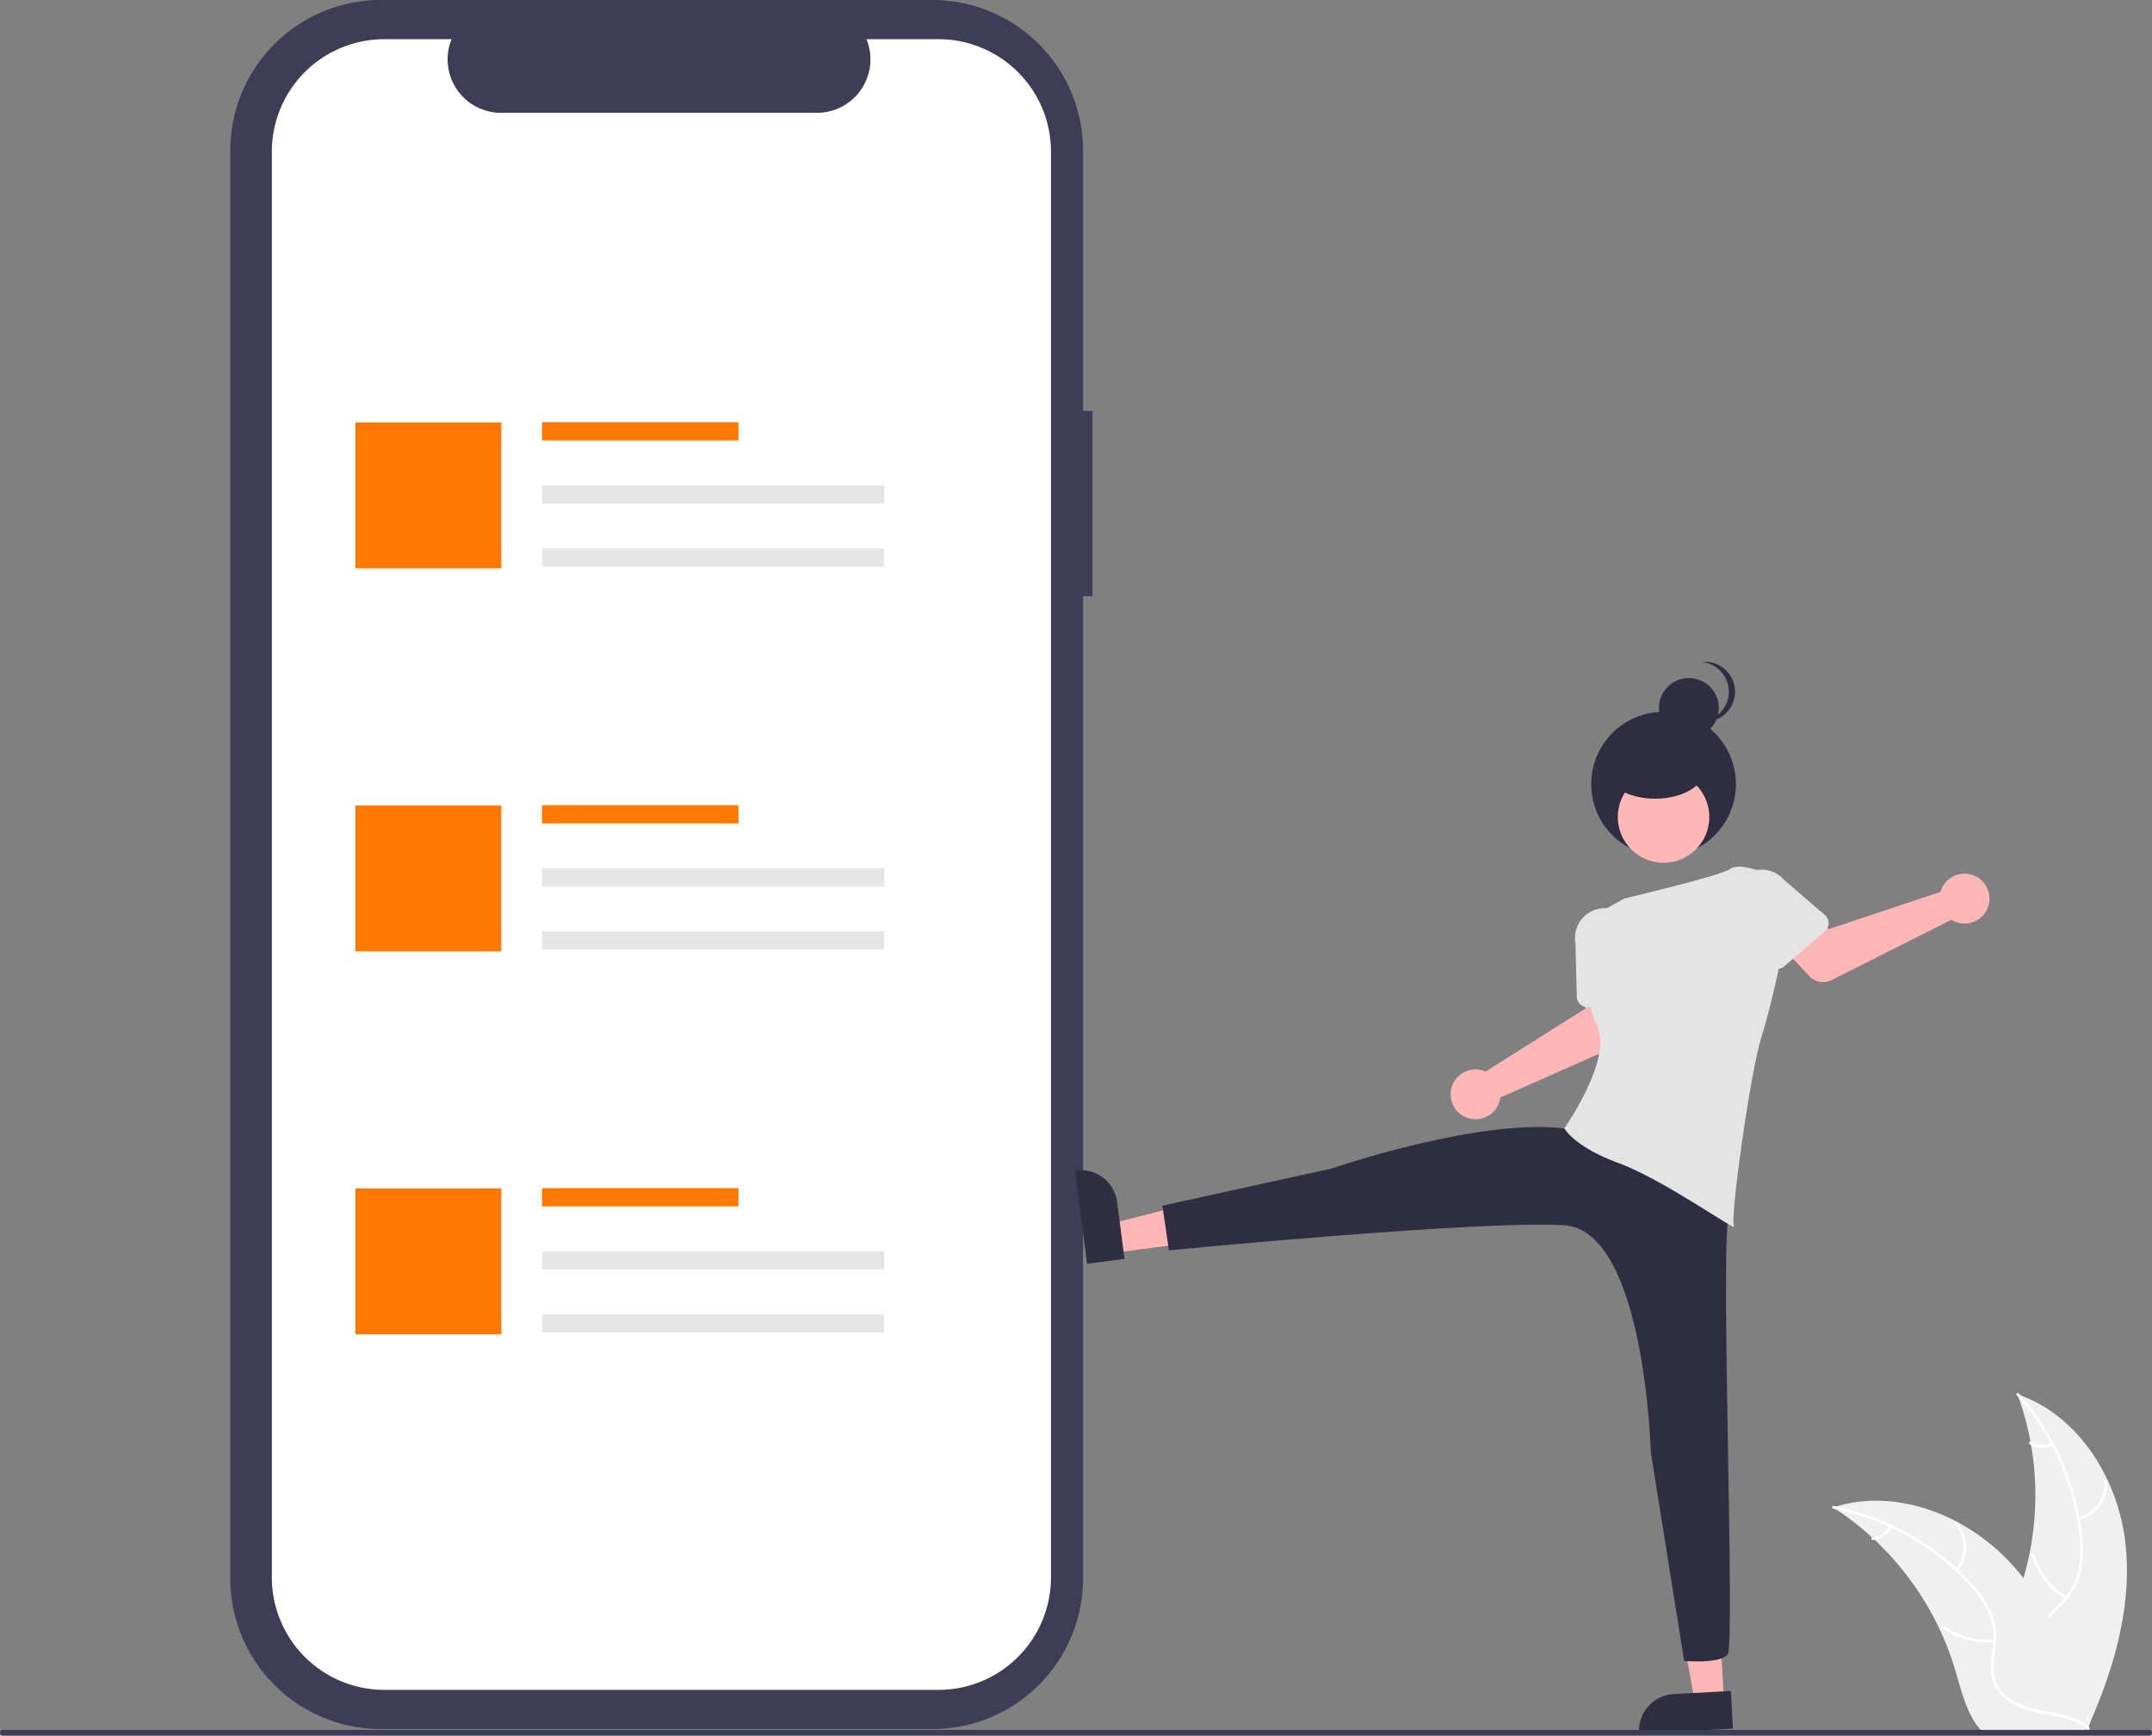 <svg id="ab417dfc-6aee-4864-9cf8-52df03cfbca4" data-name="Layer 1" xmlns="http://www.w3.org/2000/svg" width="905.675" height="730.519" viewBox="0 0 905.675 730.519"><rect x="0" y="0" width="905.675" height="730.519" fill="#808080" stroke="none"/><path d="M1041.519,733.238c-3.318-26.678-19.851-52.964-45.294-61.646a123.863,123.863,0,0,1-.006,85.04c-3.91,10.575-9.359,21.93-5.682,32.589,2.288,6.632,7.886,11.706,14.142,14.878,6.257,3.173,13.202,4.685,20.059,6.167l1.35,1.116C1036.974,786.802,1044.837,759.916,1041.519,733.238Z" transform="translate(-147.162 -84.741)" fill="#f0f0f0"/><path d="M995.973,672.097a105.87,105.87,0,0,1,26.319,59.583,45.591,45.591,0,0,1-.519,14.275,26.148,26.148,0,0,1-6.503,12.128c-2.931,3.221-6.303,6.175-8.4,10.052a16.011,16.011,0,0,0-.782,13.071c1.852,5.311,5.501,9.64,9.218,13.749,4.126,4.563,8.484,9.236,10.238,15.285.213.733,1.337.36,1.125-.371-3.051-10.524-13.268-16.502-18.14-25.981-2.273-4.423-3.228-9.558-1.096-14.227,1.864-4.083,5.338-7.133,8.334-10.368a27.903,27.903,0,0,0,6.801-11.622A42.148,42.148,0,0,0,1023.633,733.47a102.712,102.712,0,0,0-7.502-31.213,107.747,107.747,0,0,0-19.374-31.048c-.507-.567-1.287.325-.784.889Z" transform="translate(-147.162 -84.741)" fill="#fff"/><path d="M1021.973,724.51a15.884,15.884,0,0,0,12.091-16.639c-.06-.76-1.244-.702-1.184.059a14.708,14.708,0,0,1-11.279,15.455c-.742.176-.366,1.3.371,1.125Z" transform="translate(-147.162 -84.741)" fill="#fff"/><path d="M1016.971,756.646a30.615,30.615,0,0,1-13.671-17.632c-.215-.732-1.34-.36-1.125.371a31.844,31.844,0,0,0,14.264,18.319c.657.39,1.186-.671.533-1.058Z" transform="translate(-147.162 -84.741)" fill="#fff"/><path d="M1010.391,692a8.991,8.991,0,0,1-8.52-.433c-.652-.398-1.18.663-.533,1.058a10.075,10.075,0,0,0,9.425.499.612.612,0,0,0,.377-.748.595.595,0,0,0-.748-.377Z" transform="translate(-147.162 -84.741)" fill="#fff"/><path d="M918.672,719.243c.4.26.8.52,1.2.79a118.408,118.408,0,0,1,15.14,11.82c.37.33.74.67,1.1,1.01a124.827,124.827,0,0,1,27.11,37.11,121.222,121.222,0,0,1,6.64,17.18c2.45,8.13,4.46,17.14,9.31,23.79a20.795,20.795,0,0,0,1.62,2h43.83c.1-.05.2-.09.3-.14l1.75.08c-.07-.31-.15-.63-.22-.94-.04-.18-.09-.36-.13-.54-.03-.12-.06-.24-.08-.35-.01-.04-.02-.08-.03-.11-.02-.11-.05-.21-.07-.31q-.66-2.685-1.36-5.37c0-.01,0-.01-.01-.02-3.59-13.63-8.35-27.08-15-39.38-.2-.37-.4-.75-.62-1.12a115.674,115.674,0,0,0-10.39-15.76,102.26,102.26,0,0,0-6.81-7.79,85.037,85.037,0,0,0-21.28-15.94c-15.72-8.3-33.92-11.48-50.72-6.41C919.522,718.973,919.101,719.103,918.672,719.243Z" transform="translate(-147.162 -84.741)" fill="#f0f0f0"/><path d="M918.77,719.799a105.87,105.87,0,0,1,56.888,31.728,45.591,45.591,0,0,1,8.181,11.71,26.148,26.148,0,0,1,2.109,13.599c-.401,4.336-1.314,8.725-.655,13.084a16.011,16.011,0,0,0,7.245,10.907c4.676,3.126,10.197,4.385,15.638,5.429,6.042,1.159,12.335,2.267,17.377,6.04.611.457,1.285-.517.675-.974-8.773-6.566-20.529-5.188-30.126-9.823-4.478-2.163-8.332-5.688-9.441-10.699-.97-4.382-.033-8.909.412-13.296a27.902,27.902,0,0,0-1.567-13.374,42.148,42.148,0,0,0-7.7-11.981,102.713,102.713,0,0,0-24.782-20.406,107.747,107.747,0,0,0-34.163-13.126c-.746-.148-.832,1.035-.091,1.182Z" transform="translate(-147.162 -84.741)" fill="#fff"/><path d="M971.086,745.994a15.884,15.884,0,0,0-.364-20.565c-.506-.57-1.416.189-.91.76a14.708,14.708,0,0,1,.299,19.13c-.486.587.491,1.259.974.675Z" transform="translate(-147.162 -84.741)" fill="#fff"/><path d="M986.441,774.665a30.615,30.615,0,0,1-21.531-5.847c-.613-.455-1.286.519-.675.974a31.844,31.844,0,0,0,22.418,6.039c.759-.084.543-1.25-.212-1.166Z" transform="translate(-147.162 -84.741)" fill="#fff"/><path d="M942.266,727.01a8.991,8.991,0,0,1-7.064,4.785c-.76.075-.543,1.24.212,1.166a10.075,10.075,0,0,0,7.826-5.276.612.612,0,0,0-.15-.824.595.595,0,0,0-.824.15Z" transform="translate(-147.162 -84.741)" fill="#fff"/><path d="M606.961,257.688h-3.999V148.143a63.402,63.402,0,0,0-63.402-63.402H307.473a63.402,63.402,0,0,0-63.402,63.402V749.117a63.402,63.402,0,0,0,63.402,63.402H539.56a63.402,63.402,0,0,0,63.402-63.402V335.664h3.999Z" transform="translate(-147.162 -84.741)" fill="#3f3d56"/><path d="M542.118,101.236h-30.295A22.495,22.495,0,0,1,490.996,132.226H358.037a22.495,22.495,0,0,1-20.827-30.991H308.914A47.348,47.348,0,0,0,261.566,148.583v600.093a47.348,47.348,0,0,0,47.348,47.348H542.118A47.348,47.348,0,0,0,589.466,748.676h0V148.583A47.348,47.348,0,0,0,542.118,101.236Z" transform="translate(-147.162 -84.741)" fill="#fff"/><rect x="228.116" y="177.704" width="82.66" height="7.676" fill="#ff7800"/><rect x="228.116" y="204.259" width="144.069" height="7.676" fill="#e6e6e6"/><rect x="228.116" y="230.813" width="143.928" height="7.676" fill="#e6e6e6"/><rect x="149.576" y="177.818" width="61.409" height="61.409" fill="#ff7800"/><rect x="228.116" y="338.904" width="82.66" height="7.676" fill="#ff7800"/><rect x="228.116" y="365.458" width="144.069" height="7.676" fill="#e6e6e6"/><rect x="228.116" y="392.012" width="143.928" height="7.676" fill="#e6e6e6"/><rect x="149.576" y="339.018" width="61.409" height="61.409" fill="#ff7800"/><rect x="228.116" y="500.103" width="82.66" height="7.676" fill="#ff7800"/><rect x="228.116" y="526.657" width="144.069" height="7.676" fill="#e6e6e6"/><rect x="228.116" y="553.212" width="143.928" height="7.676" fill="#e6e6e6"/><rect x="149.576" y="500.217" width="61.409" height="61.409" fill="#ff7800"/><polygon points="725.531 715.905 713.29 716.579 704.864 669.683 722.931 668.689 725.531 715.905" fill="#ffb6b6"/><path d="M876.469,812.339l-39.471,2.174-.028-.499A15.387,15.387,0,0,1,851.487,797.804l.001-0,24.108-1.327Z" transform="translate(-147.162 -84.741)" fill="#2f2e41"/><polygon points="468.885 527.295 467.301 515.138 513.439 503.242 515.777 521.184 468.885 527.295" fill="#ffb6b6"/><path d="M604.668,616.672l-5.108-39.199.496-.065a15.387,15.387,0,0,1,17.246,13.269l0.0.001,3.12,23.942Z" transform="translate(-147.162 -84.741)" fill="#2f2e41"/><path d="M770.801,535.202a10.526,10.526,0,0,1,1.562.553l41.954-26.445-.449-12.04L831.95,494.219l2.865,21.237a8,8,0,0,1-4.683,8.382L778.563,546.728a10.497,10.497,0,1,1-7.763-11.525Z" transform="translate(-147.162 -84.741)" fill="#ffb6b6"/><path d="M812.401,507.633a4.495,4.495,0,0,1-1.645-3.367l-.559-22.579a12.497,12.497,0,0,1,24.613-4.352l7.109,21.515A4.5,4.5,0,0,1,838.417,504.696l-22.392,3.891A4.495,4.495,0,0,1,812.401,507.633Z" transform="translate(-147.162 -84.741)" fill="#e4e4e4"/><circle cx="700.12" cy="330.043" r="30.449" fill="#2f2e41"/><circle cx="710.772" cy="297.995" r="12.6" fill="#2f2e41"/><path d="M874.734,375.911a12.601,12.601,0,0,0-11.287-12.532,12.73,12.73,0,0,1,1.312-.068,12.6,12.6,0,0,1,0,25.2,12.749,12.749,0,0,1-1.312-.068A12.601,12.601,0,0,0,874.734,375.911Z" transform="translate(-147.162 -84.741)" fill="#2f2e41"/><circle cx="700.107" cy="343.896" r="19.254" fill="#ffb8b8"/><path d="M879.319,561.498s-.917,22.921-4.584,34.841,2.751,180.621-.458,184.747-18.337,2.751-18.337,2.751l-14.034-87.893s-2.47-93.186-36.394-95.478-166.409,10.544-166.409,10.544l-2.751-18.796,71.056-15.587s65.097-22.463,100.854-16.503S879.319,561.498,879.319,561.498Z" transform="translate(-147.162 -84.741)" fill="#2f2e41"/><path d="M875.193,450.558c3.667-2.751,12.836.917,12.836.917l10.085,29.798s-5.043,25.672-9.627,39.883-13.416,77.036-11.582,79.787-29.677-19.732-48.472-26.609-22.921-14.67-22.921-14.67,20.629-29.339,13.753-43.092-1.375-29.339-1.375-29.339l-2.751-15.587,15.587-8.71S871.526,453.309,875.193,450.558Z" transform="translate(-147.162 -84.741)" fill="#e4e4e4"/><ellipse cx="696.578" cy="323.587" rx="21" ry="12.6" fill="#2f2e41"/><path d="M964.414,458.576a10.527,10.527,0,0,0-.562,1.559L916.808,475.832,907.779,467.855l-13.819,12.053,14.612,15.674a8,8,0,0,0,9.451,1.689l50.387-25.387a10.497,10.497,0,1,0-3.996-13.309Z" transform="translate(-147.162 -84.741)" fill="#ffb6b6"/><path d="M915.166,476.695l-17.2,14.856a4.5,4.5,0,0,1-6.741-.995l-12.138-19.133a12.497,12.497,0,0,1,18.964-16.282l17.112,14.74a4.5,4.5,0,0,1,.004,6.814Z" transform="translate(-147.162 -84.741)" fill="#e4e4e4"/><path d="M1051.647,815.259H148.353a1.191,1.191,0,0,1,0-2.381h903.294a1.191,1.191,0,0,1,0,2.381Z" transform="translate(-147.162 -84.741)" fill="#3f3d56"/></svg>